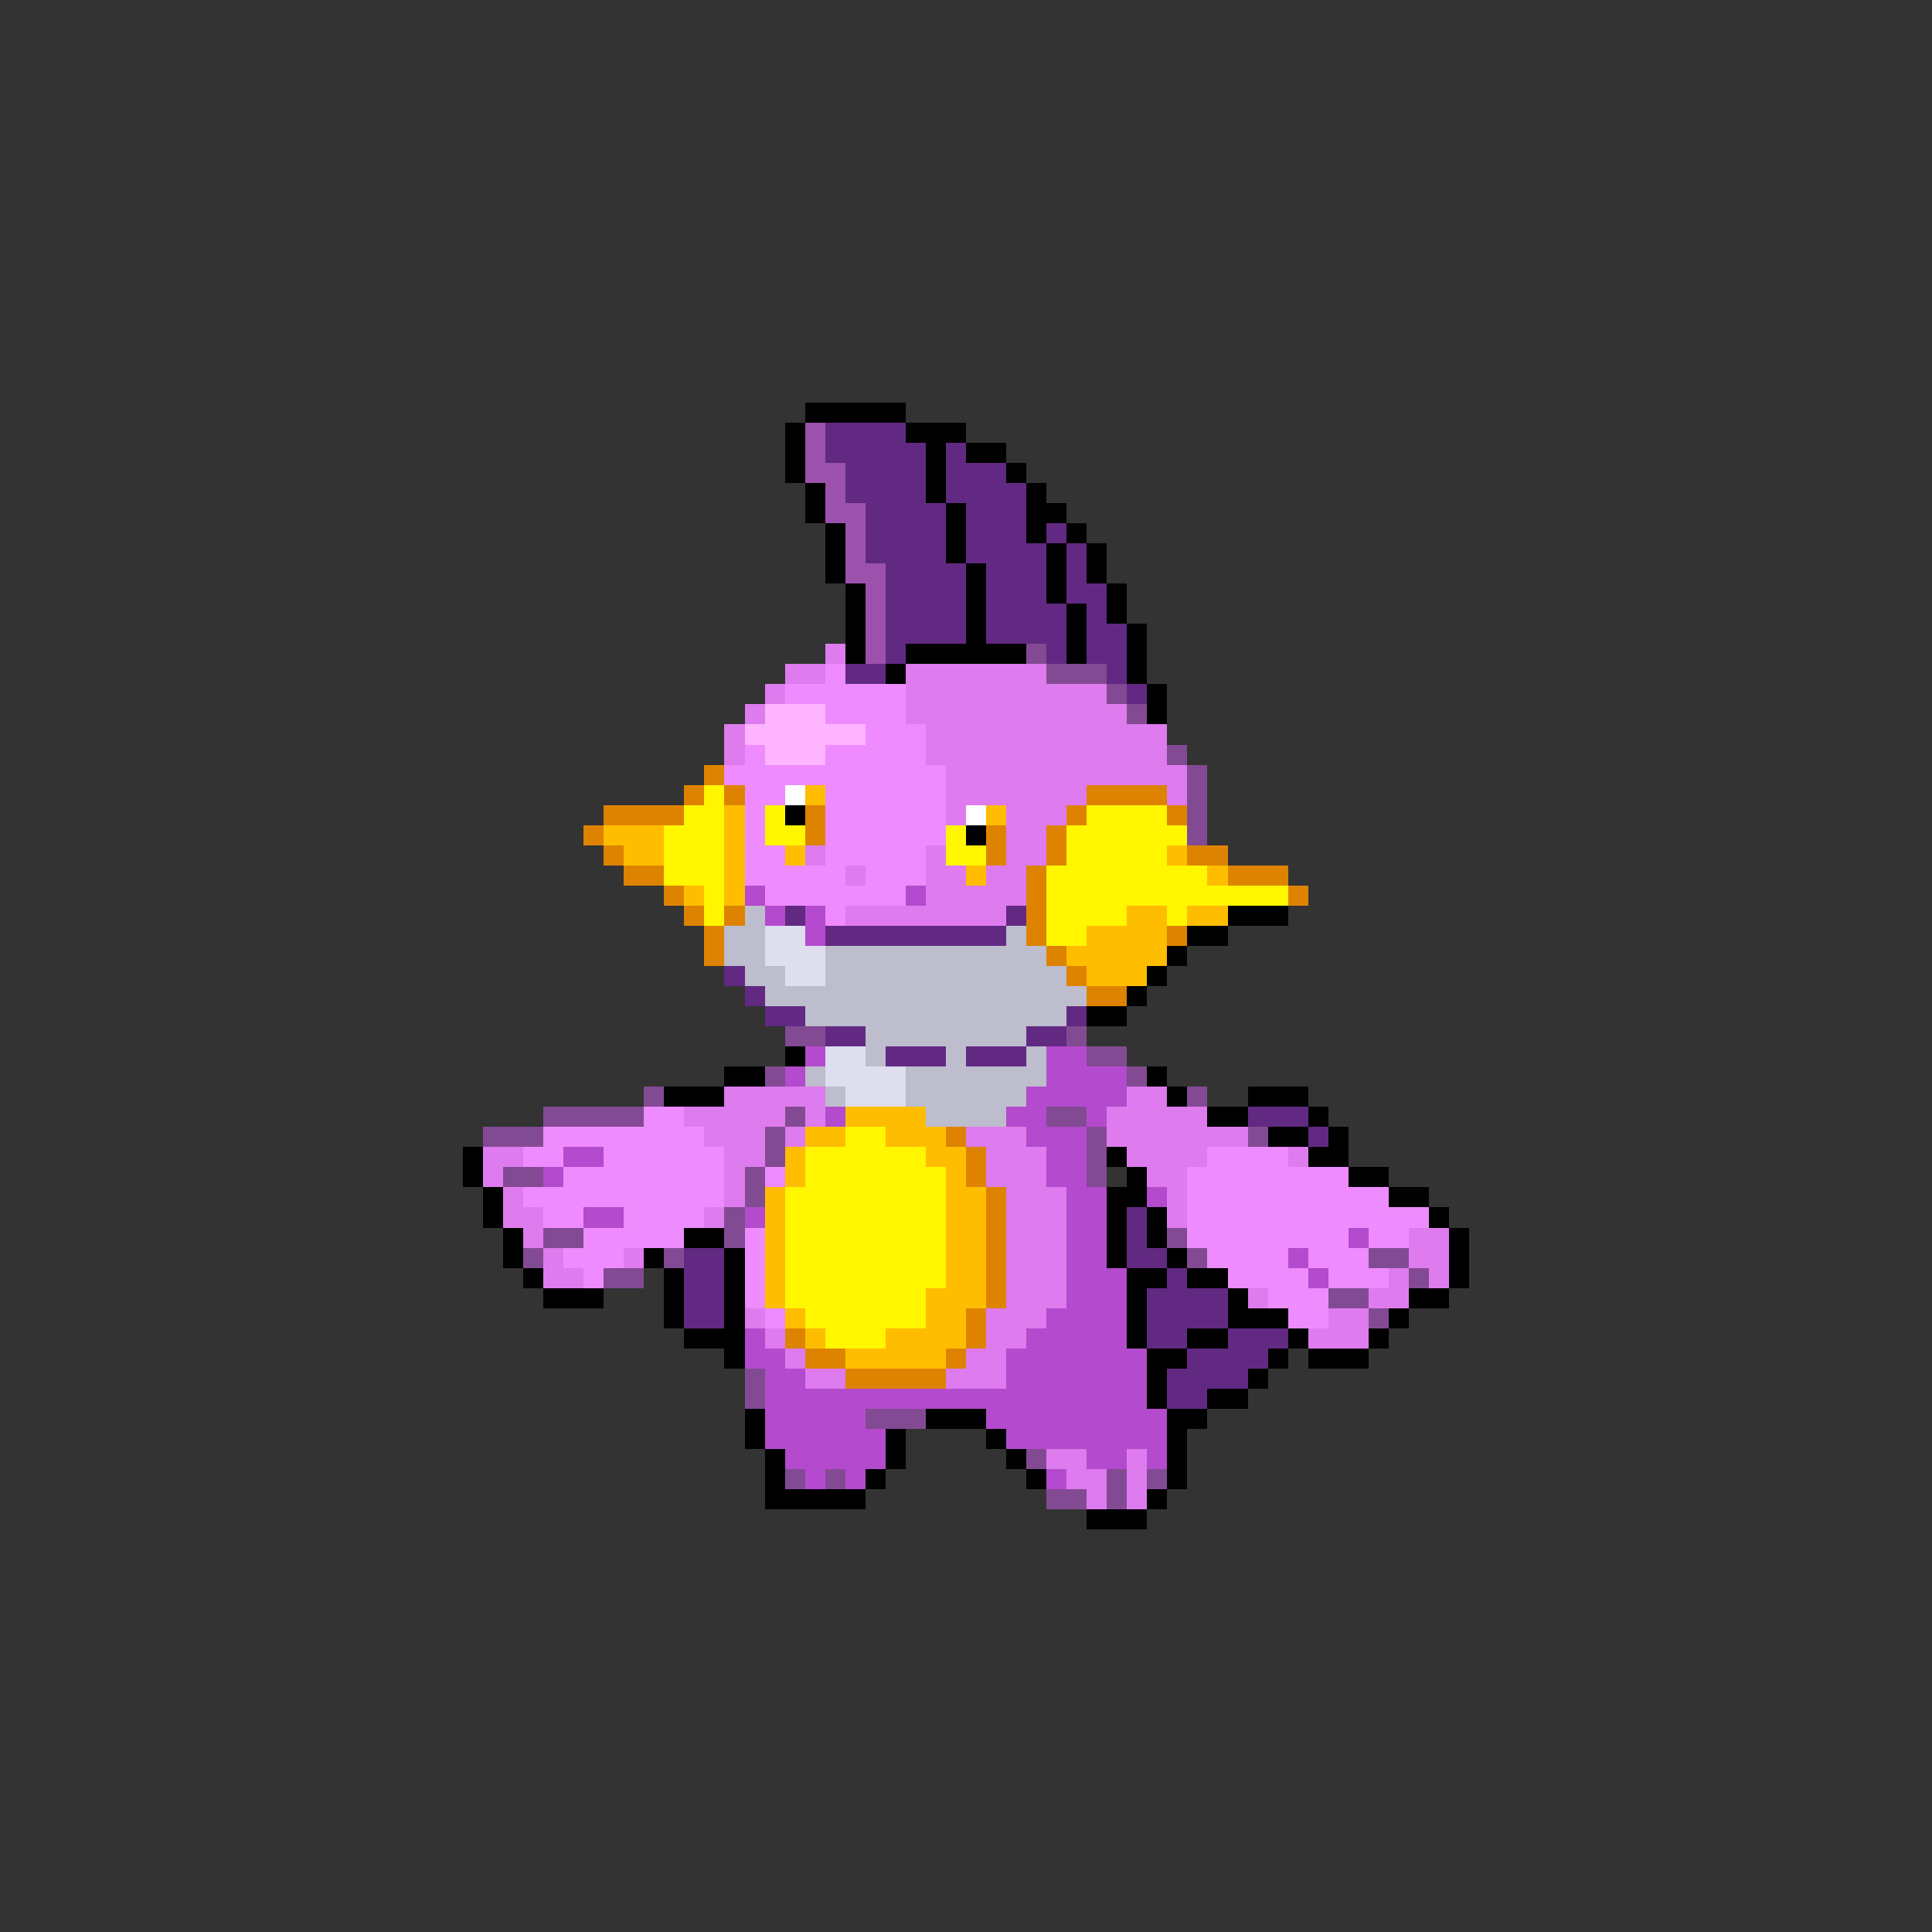 <svg xmlns="http://www.w3.org/2000/svg" viewBox="0 -0.5 96 96" shape-rendering="crispEdges">
<rect x="0" y="-0.5" width="96" height="96" fill="#333333" stroke="none"/>
<path stroke="#000000" d="M40 20h5M39 21h1M45 21h3M39 22h1M46 22h1M48 22h2M39 23h1M46 23h1M50 23h1M40 24h1M46 24h1M51 24h1M40 25h1M47 25h1M51 25h2M41 26h1M47 26h1M51 26h1M53 26h1M41 27h1M47 27h1M52 27h1M54 27h1M41 28h1M48 28h1M52 28h1M54 28h1M42 29h1M48 29h1M52 29h1M55 29h1M42 30h1M48 30h1M53 30h1M55 30h1M42 31h1M48 31h1M53 31h1M56 31h1M42 32h1M45 32h6M53 32h1M56 32h1M44 33h1M56 33h1M57 34h1M57 35h1M39 40h1M48 41h1M61 45h3M59 46h2M58 47h1M57 48h1M56 49h1M54 50h2M39 52h1M36 53h2M57 53h1M33 54h3M58 54h1M62 54h3M60 55h2M65 55h1M63 56h2M66 56h1M23 57h1M55 57h1M65 57h2M23 58h1M56 58h1M67 58h2M24 59h1M55 59h2M69 59h2M24 60h1M55 60h1M57 60h1M71 60h1M25 61h1M34 61h2M55 61h1M57 61h1M72 61h1M25 62h1M32 62h1M36 62h1M55 62h1M58 62h1M72 62h1M26 63h1M33 63h1M36 63h1M56 63h2M59 63h2M72 63h1M27 64h3M33 64h1M36 64h1M56 64h1M61 64h1M70 64h2M33 65h1M36 65h1M56 65h1M61 65h3M69 65h1M34 66h3M56 66h1M59 66h2M64 66h1M68 66h1M36 67h1M57 67h2M63 67h1M65 67h3M57 68h1M62 68h1M57 69h1M60 69h2M37 70h1M46 70h3M58 70h2M37 71h1M44 71h1M49 71h1M58 71h1M38 72h1M44 72h1M50 72h1M58 72h1M38 73h1M43 73h1M51 73h1M58 73h1M38 74h5M57 74h1M54 75h3" />
<path stroke="#9c52ac" d="M40 21h1M40 22h1M40 23h2M41 24h1M41 25h2M42 26h1M42 27h1M42 28h2M43 29h1M43 30h1M43 31h1M43 32h1" />
<path stroke="#622983" d="M41 21h4M41 22h5M47 22h1M42 23h4M47 23h3M42 24h4M47 24h4M43 25h4M48 25h3M43 26h4M48 26h3M52 26h1M43 27h4M48 27h4M53 27h1M44 28h4M49 28h3M53 28h1M44 29h4M49 29h3M53 29h2M44 30h4M49 30h4M54 30h1M44 31h4M49 31h4M54 31h2M44 32h1M52 32h1M54 32h2M42 33h2M55 33h1M56 34h1M39 45h1M50 45h1M41 46h9M36 48h1M37 49h1M38 50h2M53 50h1M41 51h2M51 51h2M44 52h3M48 52h3M62 55h3M65 56h1M56 60h1M56 61h1M34 62h2M56 62h2M34 63h2M58 63h1M34 64h2M57 64h4M34 65h2M57 65h4M57 66h2M61 66h3M59 67h4M58 68h4M58 69h2" />
<path stroke="#de7bee" d="M41 32h1M39 33h2M45 33h7M38 34h1M45 34h10M37 35h1M45 35h11M36 36h1M46 36h12M36 37h1M46 37h12M47 38h12M47 39h7M58 39h1M47 40h1M50 40h3M50 41h2M40 42h1M46 42h1M50 42h2M42 43h1M46 43h2M49 43h2M46 44h5M42 45h8M36 54h5M56 54h2M34 55h5M40 55h1M55 55h5M35 56h3M39 56h1M48 56h3M55 56h7M24 57h2M36 57h2M49 57h3M56 57h4M64 57h1M24 58h1M36 58h1M49 58h3M57 58h2M25 59h1M36 59h1M50 59h3M58 59h1M25 60h2M35 60h1M50 60h3M58 60h1M26 61h1M50 61h3M70 61h2M27 62h1M31 62h1M50 62h3M70 62h2M27 63h2M50 63h3M69 63h1M71 63h1M50 64h3M62 64h1M68 64h2M37 65h1M49 65h3M66 65h2M38 66h1M49 66h2M65 66h3M39 67h1M48 67h2M40 68h2M47 68h3M52 72h2M56 72h1M53 73h2M56 73h1M54 74h1M56 74h1" />
<path stroke="#834a94" d="M51 32h1M52 33h3M55 34h1M56 35h1M58 37h1M59 38h1M59 39h1M59 40h1M59 41h1M39 51h2M53 51h1M54 52h2M38 53h1M56 53h1M32 54h1M59 54h1M27 55h5M39 55h1M52 55h2M24 56h3M38 56h1M54 56h1M62 56h1M38 57h1M54 57h1M25 58h2M37 58h1M54 58h1M37 59h1M36 60h1M27 61h2M36 61h1M58 61h1M26 62h1M33 62h1M59 62h1M68 62h2M30 63h2M70 63h1M66 64h2M68 65h1M37 68h1M37 69h1M43 70h3M51 72h1M39 73h1M41 73h1M55 73h1M57 73h1M52 74h2M55 74h1" />
<path stroke="#ee8bff" d="M41 33h1M39 34h6M41 35h4M43 36h3M37 37h1M41 37h5M36 38h11M37 39h2M41 39h6M37 40h1M41 40h6M37 41h1M41 41h6M37 42h2M41 42h5M37 43h5M43 43h3M38 44h7M41 45h1M32 55h2M27 56h8M26 57h2M30 57h6M60 57h4M28 58h8M38 58h1M59 58h8M26 59h10M59 59h10M27 60h2M31 60h4M59 60h12M29 61h5M37 61h1M59 61h8M68 61h2M28 62h3M37 62h1M60 62h4M65 62h3M29 63h1M37 63h1M61 63h4M66 63h3M37 64h1M63 64h3M38 65h1M64 65h2" />
<path stroke="#ffb4ff" d="M38 35h3M37 36h6M38 37h3" />
<path stroke="#de8300" d="M35 38h1M34 39h1M36 39h1M54 39h4M30 40h4M40 40h1M53 40h1M58 40h1M29 41h1M40 41h1M49 41h1M52 41h1M30 42h1M49 42h1M52 42h1M59 42h2M31 43h2M51 43h1M61 43h3M33 44h1M51 44h1M64 44h1M34 45h1M36 45h1M51 45h1M35 46h1M51 46h1M58 46h1M35 47h1M52 47h1M53 48h1M54 49h2M47 56h1M48 57h1M48 58h1M49 59h1M49 60h1M49 61h1M49 62h1M49 63h1M49 64h1M48 65h1M39 66h1M48 66h1M40 67h2M47 67h1M42 68h5" />
<path stroke="#fff600" d="M35 39h1M34 40h2M38 40h1M54 40h4M33 41h3M38 41h2M47 41h1M53 41h6M33 42h3M47 42h2M53 42h5M33 43h3M52 43h8M35 44h1M52 44h12M35 45h1M52 45h4M58 45h1M52 46h2M42 56h2M40 57h6M40 58h7M39 59h8M39 60h8M39 61h8M39 62h8M39 63h8M39 64h7M40 65h6M41 66h3" />
<path stroke="#ffffff" d="M39 39h1M48 40h1" />
<path stroke="#ffbd00" d="M40 39h1M36 40h1M49 40h1M30 41h3M36 41h1M31 42h2M36 42h1M39 42h1M58 42h1M36 43h1M48 43h1M60 43h1M34 44h1M36 44h1M56 45h2M59 45h2M54 46h4M53 47h5M54 48h3M42 55h4M40 56h2M44 56h3M39 57h1M46 57h2M39 58h1M47 58h1M38 59h1M47 59h2M38 60h1M47 60h2M38 61h1M47 61h2M38 62h1M47 62h2M38 63h1M47 63h2M38 64h1M46 64h3M39 65h1M46 65h2M40 66h1M44 66h4M42 67h5" />
<path stroke="#b44acd" d="M37 44h1M45 44h1M38 45h1M40 45h1M40 46h1M40 52h1M52 52h2M39 53h1M52 53h4M51 54h5M41 55h1M50 55h2M54 55h1M51 56h3M28 57h2M52 57h2M27 58h1M52 58h2M53 59h2M57 59h1M29 60h2M37 60h1M53 60h2M53 61h2M67 61h1M53 62h2M64 62h1M53 63h3M65 63h1M53 64h3M52 65h4M37 66h1M51 66h5M37 67h2M50 67h7M38 68h2M50 68h7M38 69h19M38 70h5M49 70h9M38 71h6M50 71h8M39 72h5M54 72h2M57 72h1M40 73h1M42 73h1M52 73h1" />
<path stroke="#bdbdcd" d="M37 45h1M36 46h2M50 46h1M36 47h2M41 47h11M37 48h2M41 48h12M38 49h16M40 50h13M43 51h8M43 52h1M47 52h1M51 52h1M40 53h1M45 53h7M41 54h1M45 54h6M46 55h4" />
<path stroke="#dedeee" d="M38 46h2M38 47h3M39 48h2M41 52h2M41 53h4M42 54h3" />
</svg>